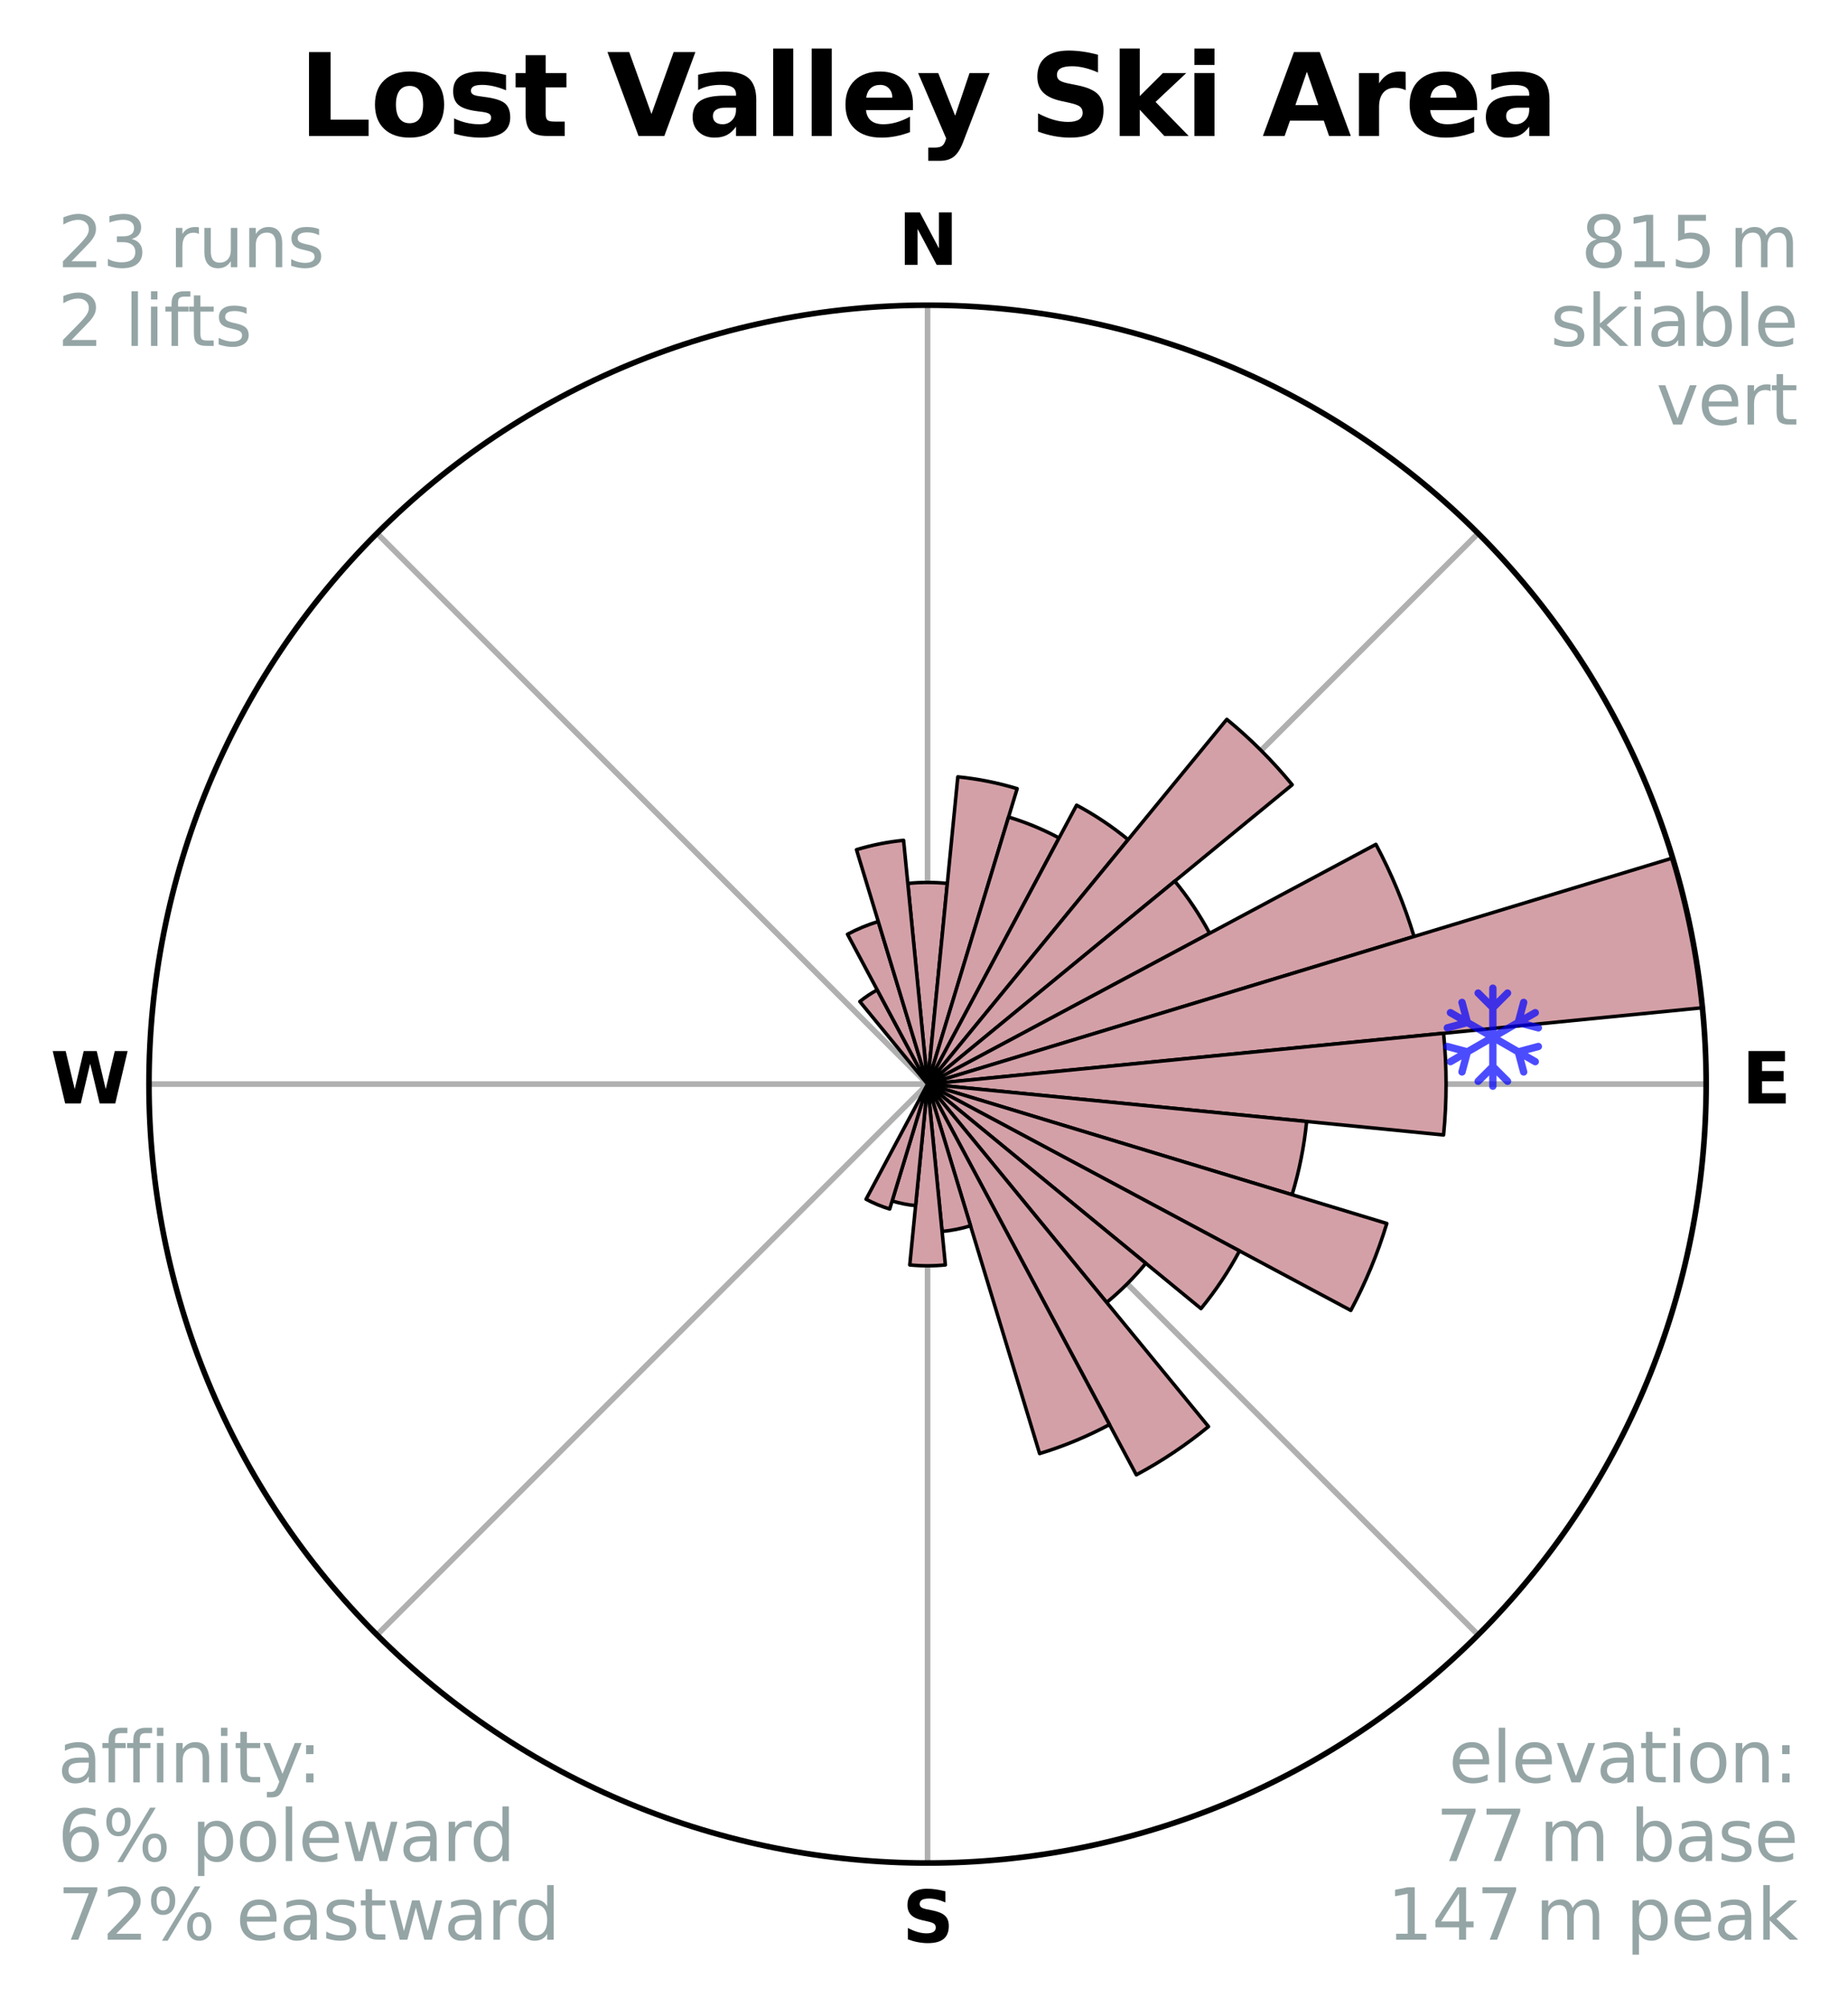 <?xml version="1.0" encoding="utf-8" standalone="no"?>
<!DOCTYPE svg PUBLIC "-//W3C//DTD SVG 1.1//EN"
  "http://www.w3.org/Graphics/SVG/1.1/DTD/svg11.dtd">
<svg xmlns:xlink="http://www.w3.org/1999/xlink" width="263.173pt" height="285.745pt" viewBox="0 0 263.173 285.745" xmlns="http://www.w3.org/2000/svg" version="1.1">
 <title>Ski Rose for Lost Valley Ski Area</title>
 <defs>
  <style type="text/css">*{stroke-linejoin: round; stroke-linecap: butt}</style>
 </defs>
 <g id="figure_1">
  <g id="patch_1">
   <path d="M 0 285.745 
L 263.173 285.745 
L 263.173 -0 
L 0 -0 
z
" style="fill: #ffffff"/>
  </g>
  <g id="axes_1">
   <g id="patch_2">
    <path d="M 242.975 154.326 
C 242.975 139.765 240.107 125.346 234.535 111.894 
C 228.962 98.441 220.795 86.217 210.499 75.921 
C 200.203 65.626 187.979 57.458 174.527 51.886 
C 161.075 46.314 146.655 43.446 132.095 43.446 
C 117.534 43.446 103.115 46.314 89.663 51.886 
C 76.211 57.458 63.987 65.626 53.691 75.921 
C 43.395 86.217 35.227 98.441 29.655 111.894 
C 24.083 125.346 21.215 139.765 21.215 154.326 
C 21.215 168.886 24.083 183.305 29.655 196.757 
C 35.227 210.21 43.395 222.434 53.691 232.73 
C 63.987 243.025 76.211 251.193 89.663 256.765 
C 103.115 262.337 117.534 265.205 132.095 265.205 
C 146.655 265.205 161.075 262.337 174.527 256.765 
C 187.979 251.193 200.203 243.025 210.499 232.73 
C 220.795 222.434 228.962 210.21 234.535 196.757 
C 240.107 183.305 242.975 168.886 242.975 154.326 
M 132.095 154.326 
C 132.095 154.326 132.095 154.326 132.095 154.326 
C 132.095 154.326 132.095 154.326 132.095 154.326 
C 132.095 154.326 132.095 154.326 132.095 154.326 
C 132.095 154.326 132.095 154.326 132.095 154.326 
C 132.095 154.326 132.095 154.326 132.095 154.326 
C 132.095 154.326 132.095 154.326 132.095 154.326 
C 132.095 154.326 132.095 154.326 132.095 154.326 
C 132.095 154.326 132.095 154.326 132.095 154.326 
C 132.095 154.326 132.095 154.326 132.095 154.326 
C 132.095 154.326 132.095 154.326 132.095 154.326 
C 132.095 154.326 132.095 154.326 132.095 154.326 
C 132.095 154.326 132.095 154.326 132.095 154.326 
C 132.095 154.326 132.095 154.326 132.095 154.326 
C 132.095 154.326 132.095 154.326 132.095 154.326 
C 132.095 154.326 132.095 154.326 132.095 154.326 
C 132.095 154.326 132.095 154.326 132.095 154.326 
z
" style="fill: #ffffff"/>
   </g>
   <g id="matplotlib.axis_1">
    <g id="xtick_1">
     <g id="line2d_1">
      <path d="M 132.095 154.326 
L 132.095 43.446 
" clip-path="url(#pbfe10651db)" style="fill: none; stroke: #b0b0b0; stroke-width: 0.8; stroke-linecap: square"/>
     </g>
     <g id="text_1">
      <!-- N -->
      <g transform="translate(127.91 37.705) scale(0.1 -0.1)">
       <defs>
        <path id="DejaVuSans-Bold-4e" d="M 588 4666 
L 1931 4666 
L 3628 1466 
L 3628 4666 
L 4769 4666 
L 4769 0 
L 3425 0 
L 1728 3200 
L 1728 0 
L 588 0 
L 588 4666 
z
" transform="scale(0.016)"/>
       </defs>
       <use xlink:href="#DejaVuSans-Bold-4e"/>
      </g>
     </g>
    </g>
    <g id="xtick_2">
     <g id="line2d_2">
      <path d="M 132.095 154.326 
L 210.499 75.921 
" clip-path="url(#pbfe10651db)" style="fill: none; stroke: #b0b0b0; stroke-width: 0.8; stroke-linecap: square"/>
     </g>
    </g>
    <g id="xtick_3">
     <g id="line2d_3">
      <path d="M 132.095 154.326 
L 242.975 154.326 
" clip-path="url(#pbfe10651db)" style="fill: none; stroke: #b0b0b0; stroke-width: 0.8; stroke-linecap: square"/>
     </g>
     <g id="text_2">
      <!-- E -->
      <g transform="translate(248.059 157.085) scale(0.1 -0.1)">
       <defs>
        <path id="DejaVuSans-Bold-45" d="M 588 4666 
L 3834 4666 
L 3834 3756 
L 1791 3756 
L 1791 2888 
L 3713 2888 
L 3713 1978 
L 1791 1978 
L 1791 909 
L 3903 909 
L 3903 0 
L 588 0 
L 588 4666 
z
" transform="scale(0.016)"/>
       </defs>
       <use xlink:href="#DejaVuSans-Bold-45"/>
      </g>
     </g>
    </g>
    <g id="xtick_4">
     <g id="line2d_4">
      <path d="M 132.095 154.326 
L 210.499 232.73 
" clip-path="url(#pbfe10651db)" style="fill: none; stroke: #b0b0b0; stroke-width: 0.8; stroke-linecap: square"/>
     </g>
    </g>
    <g id="xtick_5">
     <g id="line2d_5">
      <path d="M 132.095 154.326 
L 132.095 265.205 
" clip-path="url(#pbfe10651db)" style="fill: none; stroke: #b0b0b0; stroke-width: 0.8; stroke-linecap: square"/>
     </g>
     <g id="text_3">
      <!-- S -->
      <g transform="translate(128.494 276.465) scale(0.1 -0.1)">
       <defs>
        <path id="DejaVuSans-Bold-53" d="M 3834 4519 
L 3834 3531 
Q 3450 3703 3084 3790 
Q 2719 3878 2394 3878 
Q 1963 3878 1756 3759 
Q 1550 3641 1550 3391 
Q 1550 3203 1689 3098 
Q 1828 2994 2194 2919 
L 2706 2816 
Q 3484 2659 3812 2340 
Q 4141 2022 4141 1434 
Q 4141 663 3683 286 
Q 3225 -91 2284 -91 
Q 1841 -91 1394 -6 
Q 947 78 500 244 
L 500 1259 
Q 947 1022 1364 901 
Q 1781 781 2169 781 
Q 2563 781 2772 912 
Q 2981 1044 2981 1288 
Q 2981 1506 2839 1625 
Q 2697 1744 2272 1838 
L 1806 1941 
Q 1106 2091 782 2419 
Q 459 2747 459 3303 
Q 459 4000 909 4375 
Q 1359 4750 2203 4750 
Q 2588 4750 2994 4692 
Q 3400 4634 3834 4519 
z
" transform="scale(0.016)"/>
       </defs>
       <use xlink:href="#DejaVuSans-Bold-53"/>
      </g>
     </g>
    </g>
    <g id="xtick_6">
     <g id="line2d_6">
      <path d="M 132.095 154.326 
L 53.691 232.73 
" clip-path="url(#pbfe10651db)" style="fill: none; stroke: #b0b0b0; stroke-width: 0.8; stroke-linecap: square"/>
     </g>
    </g>
    <g id="xtick_7">
     <g id="line2d_7">
      <path d="M 132.095 154.326 
L 21.215 154.326 
" clip-path="url(#pbfe10651db)" style="fill: none; stroke: #b0b0b0; stroke-width: 0.8; stroke-linecap: square"/>
     </g>
     <g id="text_4">
      <!-- W -->
      <g transform="translate(7.2 157.085) scale(0.1 -0.1)">
       <defs>
        <path id="DejaVuSans-Bold-57" d="M 191 4666 
L 1344 4666 
L 2150 1275 
L 2950 4666 
L 4109 4666 
L 4909 1275 
L 5716 4666 
L 6859 4666 
L 5759 0 
L 4372 0 
L 3525 3547 
L 2688 0 
L 1300 0 
L 191 4666 
z
" transform="scale(0.016)"/>
       </defs>
       <use xlink:href="#DejaVuSans-Bold-57"/>
      </g>
     </g>
    </g>
    <g id="xtick_8">
     <g id="line2d_8">
      <path d="M 132.095 154.326 
L 53.691 75.921 
" clip-path="url(#pbfe10651db)" style="fill: none; stroke: #b0b0b0; stroke-width: 0.8; stroke-linecap: square"/>
     </g>
    </g>
   </g>
   <g id="matplotlib.axis_2"/>
   <g id="patch_3">
    <path d="M 132.095 154.326 
C 132.095 154.326 132.095 154.326 132.095 154.326 
C 132.095 154.326 132.095 154.326 132.095 154.326 
L 134.909 125.758 
C 133.973 125.666 133.034 125.62 132.095 125.62 
C 131.155 125.62 130.216 125.666 129.281 125.758 
z
" clip-path="url(#pbfe10651db)" style="fill: #d4a0a7; stroke: #000000; stroke-width: 0.5; stroke-linejoin: miter"/>
   </g>
   <g id="patch_4">
    <path d="M 132.095 154.326 
C 132.095 154.326 132.095 154.326 132.095 154.326 
C 132.095 154.326 132.095 154.326 132.095 154.326 
L 144.853 112.268 
C 143.476 111.851 142.08 111.501 140.669 111.22 
C 139.258 110.94 137.834 110.728 136.403 110.587 
z
" clip-path="url(#pbfe10651db)" style="fill: #d4a0a7; stroke: #000000; stroke-width: 0.5; stroke-linejoin: miter"/>
   </g>
   <g id="patch_5">
    <path d="M 132.095 154.326 
C 132.095 154.326 132.095 154.326 132.095 154.326 
C 132.095 154.326 132.095 154.326 132.095 154.326 
L 150.823 119.287 
C 149.676 118.674 148.5 118.118 147.299 117.62 
C 146.097 117.123 144.872 116.684 143.628 116.307 
z
" clip-path="url(#pbfe10651db)" style="fill: #d4a0a7; stroke: #000000; stroke-width: 0.5; stroke-linejoin: miter"/>
   </g>
   <g id="patch_6">
    <path d="M 132.095 154.326 
C 132.095 154.326 132.095 154.326 132.095 154.326 
C 132.095 154.326 132.095 154.326 132.095 154.326 
L 160.657 119.522 
C 159.518 118.588 158.333 117.709 157.108 116.89 
C 155.883 116.072 154.618 115.314 153.318 114.619 
z
" clip-path="url(#pbfe10651db)" style="fill: #d4a0a7; stroke: #000000; stroke-width: 0.5; stroke-linejoin: miter"/>
   </g>
   <g id="patch_7">
    <path d="M 132.095 154.326 
C 132.095 154.326 132.095 154.326 132.095 154.326 
C 132.095 154.326 132.095 154.326 132.095 154.326 
L 184.019 111.712 
C 182.625 110.013 181.147 108.383 179.592 106.828 
C 178.038 105.273 176.408 103.796 174.708 102.401 
z
" clip-path="url(#pbfe10651db)" style="fill: #d4a0a7; stroke: #000000; stroke-width: 0.5; stroke-linejoin: miter"/>
   </g>
   <g id="patch_8">
    <path d="M 132.095 154.326 
C 132.095 154.326 132.095 154.326 132.095 154.326 
C 132.095 154.326 132.095 154.326 132.095 154.326 
L 172.263 132.855 
C 171.56 131.541 170.793 130.261 169.965 129.022 
C 169.137 127.782 168.248 126.584 167.302 125.432 
z
" clip-path="url(#pbfe10651db)" style="fill: #d4a0a7; stroke: #000000; stroke-width: 0.5; stroke-linejoin: miter"/>
   </g>
   <g id="patch_9">
    <path d="M 132.095 154.326 
C 132.095 154.326 132.095 154.326 132.095 154.326 
C 132.095 154.326 132.095 154.326 132.095 154.326 
L 201.374 133.31 
C 200.687 131.042 199.888 128.81 198.981 126.62 
C 198.074 124.431 197.06 122.288 195.943 120.198 
z
" clip-path="url(#pbfe10651db)" style="fill: #d4a0a7; stroke: #000000; stroke-width: 0.5; stroke-linejoin: miter"/>
   </g>
   <g id="patch_10">
    <path d="M 132.095 154.326 
C 132.095 154.326 132.095 154.326 132.095 154.326 
C 132.095 154.326 132.095 154.326 132.095 154.326 
L 242.441 143.457 
C 242.085 139.846 241.552 136.253 240.844 132.694 
C 240.136 129.134 239.254 125.612 238.2 122.139 
z
" clip-path="url(#pbfe10651db)" style="fill: #d4a0a7; stroke: #000000; stroke-width: 0.5; stroke-linejoin: miter"/>
   </g>
   <g id="patch_11">
    <path d="M 132.095 154.326 
C 132.095 154.326 132.095 154.326 132.095 154.326 
C 132.095 154.326 132.095 154.326 132.095 154.326 
L 205.579 161.563 
C 205.816 159.158 205.935 156.742 205.935 154.326 
C 205.935 151.909 205.816 149.493 205.579 147.088 
z
" clip-path="url(#pbfe10651db)" style="fill: #d4a0a7; stroke: #000000; stroke-width: 0.5; stroke-linejoin: miter"/>
   </g>
   <g id="patch_12">
    <path d="M 132.095 154.326 
C 132.095 154.326 132.095 154.326 132.095 154.326 
C 132.095 154.326 132.095 154.326 132.095 154.326 
L 184.002 170.071 
C 184.517 168.372 184.949 166.649 185.295 164.908 
C 185.641 163.166 185.902 161.409 186.076 159.642 
z
" clip-path="url(#pbfe10651db)" style="fill: #d4a0a7; stroke: #000000; stroke-width: 0.5; stroke-linejoin: miter"/>
   </g>
   <g id="patch_13">
    <path d="M 132.095 154.326 
C 132.095 154.326 132.095 154.326 132.095 154.326 
C 132.095 154.326 132.095 154.326 132.095 154.326 
L 192.367 186.542 
C 193.422 184.569 194.379 182.546 195.235 180.479 
C 196.091 178.412 196.845 176.305 197.494 174.164 
z
" clip-path="url(#pbfe10651db)" style="fill: #d4a0a7; stroke: #000000; stroke-width: 0.5; stroke-linejoin: miter"/>
   </g>
   <g id="patch_14">
    <path d="M 132.095 154.326 
C 132.095 154.326 132.095 154.326 132.095 154.326 
C 132.095 154.326 132.095 154.326 132.095 154.326 
L 171.033 186.282 
C 172.079 185.007 173.062 183.682 173.978 182.311 
C 174.894 180.94 175.742 179.525 176.52 178.071 
z
" clip-path="url(#pbfe10651db)" style="fill: #d4a0a7; stroke: #000000; stroke-width: 0.5; stroke-linejoin: miter"/>
   </g>
   <g id="patch_15">
    <path d="M 132.095 154.326 
C 132.095 154.326 132.095 154.326 132.095 154.326 
C 132.095 154.326 132.095 154.326 132.095 154.326 
L 157.601 185.405 
C 158.618 184.57 159.594 183.686 160.524 182.755 
C 161.455 181.824 162.339 180.849 163.174 179.832 
z
" clip-path="url(#pbfe10651db)" style="fill: #d4a0a7; stroke: #000000; stroke-width: 0.5; stroke-linejoin: miter"/>
   </g>
   <g id="patch_16">
    <path d="M 132.095 154.326 
C 132.095 154.326 132.095 154.326 132.095 154.326 
C 132.095 154.326 132.095 154.326 132.095 154.326 
L 161.824 209.945 
C 163.644 208.972 165.416 207.91 167.132 206.763 
C 168.849 205.616 170.508 204.386 172.103 203.076 
z
" clip-path="url(#pbfe10651db)" style="fill: #d4a0a7; stroke: #000000; stroke-width: 0.5; stroke-linejoin: miter"/>
   </g>
   <g id="patch_17">
    <path d="M 132.095 154.326 
C 132.095 154.326 132.095 154.326 132.095 154.326 
C 132.095 154.326 132.095 154.326 132.095 154.326 
L 148.049 206.918 
C 149.77 206.396 151.465 205.789 153.127 205.101 
C 154.789 204.412 156.416 203.643 158.002 202.795 
z
" clip-path="url(#pbfe10651db)" style="fill: #d4a0a7; stroke: #000000; stroke-width: 0.5; stroke-linejoin: miter"/>
   </g>
   <g id="patch_18">
    <path d="M 132.095 154.326 
C 132.095 154.326 132.095 154.326 132.095 154.326 
C 132.095 154.326 132.095 154.326 132.095 154.326 
L 134.161 175.303 
C 134.848 175.235 135.53 175.134 136.207 174.999 
C 136.884 174.865 137.553 174.697 138.214 174.497 
z
" clip-path="url(#pbfe10651db)" style="fill: #d4a0a7; stroke: #000000; stroke-width: 0.5; stroke-linejoin: miter"/>
   </g>
   <g id="patch_19">
    <path d="M 132.095 154.326 
C 132.095 154.326 132.095 154.326 132.095 154.326 
C 132.095 154.326 132.095 154.326 132.095 154.326 
L 129.56 180.066 
C 130.402 180.149 131.248 180.19 132.095 180.19 
C 132.941 180.19 133.788 180.149 134.63 180.066 
z
" clip-path="url(#pbfe10651db)" style="fill: #d4a0a7; stroke: #000000; stroke-width: 0.5; stroke-linejoin: miter"/>
   </g>
   <g id="patch_20">
    <path d="M 132.095 154.326 
C 132.095 154.326 132.095 154.326 132.095 154.326 
C 132.095 154.326 132.095 154.326 132.095 154.326 
L 127.049 170.961 
C 127.593 171.126 128.145 171.264 128.703 171.375 
C 129.262 171.486 129.825 171.57 130.391 171.625 
z
" clip-path="url(#pbfe10651db)" style="fill: #d4a0a7; stroke: #000000; stroke-width: 0.5; stroke-linejoin: miter"/>
   </g>
   <g id="patch_21">
    <path d="M 132.095 154.326 
C 132.095 154.326 132.095 154.326 132.095 154.326 
C 132.095 154.326 132.095 154.326 132.095 154.326 
L 123.336 170.713 
C 123.872 170.999 124.422 171.259 124.984 171.492 
C 125.546 171.725 126.119 171.93 126.701 172.107 
z
" clip-path="url(#pbfe10651db)" style="fill: #d4a0a7; stroke: #000000; stroke-width: 0.5; stroke-linejoin: miter"/>
   </g>
   <g id="patch_22">
    <path d="M 132.095 154.326 
C 132.095 154.326 132.095 154.326 132.095 154.326 
C 132.095 154.326 132.095 154.326 132.095 154.326 
L 132.095 154.326 
C 132.095 154.326 132.095 154.326 132.095 154.326 
C 132.095 154.326 132.095 154.326 132.095 154.326 
z
" clip-path="url(#pbfe10651db)" style="fill: #d4a0a7; stroke: #000000; stroke-width: 0.5; stroke-linejoin: miter"/>
   </g>
   <g id="patch_23">
    <path d="M 132.095 154.326 
C 132.095 154.326 132.095 154.326 132.095 154.326 
C 132.095 154.326 132.095 154.326 132.095 154.326 
L 132.095 154.326 
C 132.095 154.326 132.095 154.326 132.095 154.326 
C 132.095 154.326 132.095 154.326 132.095 154.326 
z
" clip-path="url(#pbfe10651db)" style="fill: #d4a0a7; stroke: #000000; stroke-width: 0.5; stroke-linejoin: miter"/>
   </g>
   <g id="patch_24">
    <path d="M 132.095 154.326 
C 132.095 154.326 132.095 154.326 132.095 154.326 
C 132.095 154.326 132.095 154.326 132.095 154.326 
L 132.095 154.326 
C 132.095 154.326 132.095 154.326 132.095 154.326 
C 132.095 154.326 132.095 154.326 132.095 154.326 
z
" clip-path="url(#pbfe10651db)" style="fill: #d4a0a7; stroke: #000000; stroke-width: 0.5; stroke-linejoin: miter"/>
   </g>
   <g id="patch_25">
    <path d="M 132.095 154.326 
C 132.095 154.326 132.095 154.326 132.095 154.326 
C 132.095 154.326 132.095 154.326 132.095 154.326 
L 132.095 154.326 
C 132.095 154.326 132.095 154.326 132.095 154.326 
C 132.095 154.326 132.095 154.326 132.095 154.326 
z
" clip-path="url(#pbfe10651db)" style="fill: #d4a0a7; stroke: #000000; stroke-width: 0.5; stroke-linejoin: miter"/>
   </g>
   <g id="patch_26">
    <path d="M 132.095 154.326 
C 132.095 154.326 132.095 154.326 132.095 154.326 
C 132.095 154.326 132.095 154.326 132.095 154.326 
L 132.095 154.326 
C 132.095 154.326 132.095 154.326 132.095 154.326 
C 132.095 154.326 132.095 154.326 132.095 154.326 
z
" clip-path="url(#pbfe10651db)" style="fill: #d4a0a7; stroke: #000000; stroke-width: 0.5; stroke-linejoin: miter"/>
   </g>
   <g id="patch_27">
    <path d="M 132.095 154.326 
C 132.095 154.326 132.095 154.326 132.095 154.326 
C 132.095 154.326 132.095 154.326 132.095 154.326 
L 132.095 154.326 
C 132.095 154.326 132.095 154.326 132.095 154.326 
C 132.095 154.326 132.095 154.326 132.095 154.326 
z
" clip-path="url(#pbfe10651db)" style="fill: #d4a0a7; stroke: #000000; stroke-width: 0.5; stroke-linejoin: miter"/>
   </g>
   <g id="patch_28">
    <path d="M 132.095 154.326 
C 132.095 154.326 132.095 154.326 132.095 154.326 
C 132.095 154.326 132.095 154.326 132.095 154.326 
L 132.095 154.326 
C 132.095 154.326 132.095 154.326 132.095 154.326 
C 132.095 154.326 132.095 154.326 132.095 154.326 
z
" clip-path="url(#pbfe10651db)" style="fill: #d4a0a7; stroke: #000000; stroke-width: 0.5; stroke-linejoin: miter"/>
   </g>
   <g id="patch_29">
    <path d="M 132.095 154.326 
C 132.095 154.326 132.095 154.326 132.095 154.326 
C 132.095 154.326 132.095 154.326 132.095 154.326 
L 132.095 154.326 
C 132.095 154.326 132.095 154.326 132.095 154.326 
C 132.095 154.326 132.095 154.326 132.095 154.326 
z
" clip-path="url(#pbfe10651db)" style="fill: #d4a0a7; stroke: #000000; stroke-width: 0.5; stroke-linejoin: miter"/>
   </g>
   <g id="patch_30">
    <path d="M 132.095 154.326 
C 132.095 154.326 132.095 154.326 132.095 154.326 
C 132.095 154.326 132.095 154.326 132.095 154.326 
L 132.095 154.326 
C 132.095 154.326 132.095 154.326 132.095 154.326 
C 132.095 154.326 132.095 154.326 132.095 154.326 
z
" clip-path="url(#pbfe10651db)" style="fill: #d4a0a7; stroke: #000000; stroke-width: 0.5; stroke-linejoin: miter"/>
   </g>
   <g id="patch_31">
    <path d="M 132.095 154.326 
C 132.095 154.326 132.095 154.326 132.095 154.326 
C 132.095 154.326 132.095 154.326 132.095 154.326 
L 132.095 154.326 
C 132.095 154.326 132.095 154.326 132.095 154.326 
C 132.095 154.326 132.095 154.326 132.095 154.326 
z
" clip-path="url(#pbfe10651db)" style="fill: #d4a0a7; stroke: #000000; stroke-width: 0.5; stroke-linejoin: miter"/>
   </g>
   <g id="patch_32">
    <path d="M 132.095 154.326 
C 132.095 154.326 132.095 154.326 132.095 154.326 
C 132.095 154.326 132.095 154.326 132.095 154.326 
L 124.928 140.918 
C 124.489 141.152 124.062 141.408 123.649 141.685 
C 123.235 141.961 122.835 142.258 122.45 142.573 
z
" clip-path="url(#pbfe10651db)" style="fill: #d4a0a7; stroke: #000000; stroke-width: 0.5; stroke-linejoin: miter"/>
   </g>
   <g id="patch_33">
    <path d="M 132.095 154.326 
C 132.095 154.326 132.095 154.326 132.095 154.326 
C 132.095 154.326 132.095 154.326 132.095 154.326 
L 125.074 131.18 
C 124.316 131.41 123.57 131.677 122.839 131.98 
C 122.108 132.283 121.391 132.621 120.693 132.995 
z
" clip-path="url(#pbfe10651db)" style="fill: #d4a0a7; stroke: #000000; stroke-width: 0.5; stroke-linejoin: miter"/>
   </g>
   <g id="patch_34">
    <path d="M 132.095 154.326 
C 132.095 154.326 132.095 154.326 132.095 154.326 
C 132.095 154.326 132.095 154.326 132.095 154.326 
L 128.677 119.623 
C 127.541 119.735 126.411 119.902 125.292 120.125 
C 124.173 120.348 123.065 120.625 121.973 120.957 
z
" clip-path="url(#pbfe10651db)" style="fill: #d4a0a7; stroke: #000000; stroke-width: 0.5; stroke-linejoin: miter"/>
   </g>
   <g id="PathCollection_1">
    <defs>
     <path id="mcb0870129e" d="M 0.194 7.414 
L 0.194 7.414 
C 0.055 7.414 -0.078 7.359 -0.176 7.261 
C -0.274 7.163 -0.33 7.03 -0.33 6.891 
L -0.33 5.365 
L -1.528 6.564 
L -1.528 6.564 
C -1.577 6.613 -1.635 6.651 -1.698 6.678 
C -1.762 6.704 -1.83 6.718 -1.899 6.718 
C -1.968 6.718 -2.036 6.704 -2.1 6.678 
C -2.163 6.651 -2.221 6.613 -2.27 6.564 
L -2.27 6.564 
C -2.318 6.515 -2.357 6.458 -2.383 6.394 
C -2.41 6.33 -2.423 6.262 -2.423 6.193 
C -2.423 6.124 -2.41 6.056 -2.383 5.993 
C -2.357 5.929 -2.318 5.871 -2.27 5.823 
L -0.33 3.884 
L -0.33 0.821 
L -2.981 2.352 
L -3.692 5.001 
L -3.692 5.001 
C -3.728 5.135 -3.815 5.25 -3.935 5.319 
C -4.055 5.389 -4.198 5.408 -4.332 5.372 
L -4.332 5.372 
C -4.466 5.336 -4.581 5.249 -4.65 5.129 
C -4.719 5.009 -4.738 4.866 -4.703 4.732 
L -4.263 3.093 
L -5.586 3.856 
L -5.586 3.856 
C -5.645 3.89 -5.711 3.913 -5.779 3.922 
C -5.847 3.931 -5.916 3.926 -5.983 3.909 
C -6.049 3.891 -6.111 3.86 -6.166 3.818 
C -6.221 3.777 -6.266 3.724 -6.301 3.665 
L -6.301 3.665 
C -6.335 3.605 -6.358 3.54 -6.367 3.471 
C -6.375 3.403 -6.371 3.334 -6.353 3.267 
C -6.335 3.201 -6.304 3.139 -6.263 3.084 
C -6.221 3.03 -6.168 2.984 -6.109 2.95 
L -4.786 2.187 
L -6.425 1.747 
L -6.425 1.747 
C -6.559 1.711 -6.673 1.623 -6.743 1.503 
C -6.812 1.383 -6.831 1.24 -6.795 1.106 
L -6.795 1.106 
C -6.777 1.04 -6.747 0.978 -6.705 0.923 
C -6.663 0.869 -6.611 0.823 -6.551 0.789 
C -6.491 0.754 -6.426 0.732 -6.357 0.723 
C -6.289 0.715 -6.22 0.719 -6.154 0.737 
L -3.505 1.447 
L -0.852 -0.085 
L -3.504 -1.616 
L -6.154 -0.906 
L -6.154 -0.906 
C -6.22 -0.888 -6.289 -0.883 -6.358 -0.892 
C -6.426 -0.901 -6.492 -0.924 -6.551 -0.958 
C -6.611 -0.992 -6.663 -1.038 -6.705 -1.093 
C -6.747 -1.148 -6.778 -1.21 -6.795 -1.276 
L -6.795 -1.276 
C -6.831 -1.41 -6.812 -1.553 -6.743 -1.673 
C -6.673 -1.793 -6.559 -1.881 -6.425 -1.917 
L -4.786 -2.355 
L -6.109 -3.12 
L -6.109 -3.12 
C -6.229 -3.189 -6.316 -3.303 -6.352 -3.437 
C -6.388 -3.571 -6.37 -3.713 -6.301 -3.834 
L -6.301 -3.834 
C -6.266 -3.893 -6.221 -3.945 -6.166 -3.987 
C -6.112 -4.029 -6.049 -4.06 -5.983 -4.078 
C -5.917 -4.096 -5.847 -4.1 -5.779 -4.091 
C -5.711 -4.082 -5.645 -4.06 -5.586 -4.026 
L -4.263 -3.261 
L -4.703 -4.9 
L -4.703 -4.9 
C -4.738 -5.034 -4.719 -5.177 -4.65 -5.297 
C -4.581 -5.417 -4.466 -5.505 -4.332 -5.541 
L -4.332 -5.541 
C -4.198 -5.576 -4.056 -5.558 -3.936 -5.488 
C -3.816 -5.419 -3.728 -5.305 -3.692 -5.171 
L -2.982 -2.522 
L -0.329 -0.99 
L -0.329 -4.052 
L -2.269 -5.992 
L -2.269 -5.992 
C -2.318 -6.04 -2.357 -6.098 -2.383 -6.162 
C -2.41 -6.225 -2.423 -6.293 -2.423 -6.362 
C -2.423 -6.431 -2.41 -6.499 -2.383 -6.563 
C -2.357 -6.626 -2.318 -6.684 -2.269 -6.733 
L -2.269 -6.733 
C -2.221 -6.782 -2.163 -6.82 -2.1 -6.847 
C -2.036 -6.873 -1.968 -6.887 -1.899 -6.887 
C -1.83 -6.887 -1.762 -6.873 -1.698 -6.847 
C -1.635 -6.82 -1.577 -6.782 -1.528 -6.733 
L -0.329 -5.534 
L -0.329 -7.06 
L -0.329 -7.06 
C -0.329 -7.198 -0.274 -7.332 -0.176 -7.43 
C -0.078 -7.528 0.055 -7.583 0.194 -7.583 
L 0.194 -7.583 
C 0.332 -7.583 0.466 -7.528 0.564 -7.43 
C 0.662 -7.332 0.717 -7.198 0.717 -7.06 
L 0.717 -5.534 
L 1.916 -6.733 
L 1.916 -6.733 
C 1.964 -6.782 2.022 -6.82 2.086 -6.847 
C 2.149 -6.873 2.218 -6.887 2.286 -6.887 
C 2.355 -6.887 2.423 -6.873 2.487 -6.847 
C 2.551 -6.82 2.608 -6.782 2.657 -6.733 
L 2.657 -6.733 
C 2.706 -6.684 2.744 -6.626 2.771 -6.563 
C 2.797 -6.499 2.811 -6.431 2.811 -6.362 
C 2.811 -6.293 2.797 -6.225 2.771 -6.162 
C 2.744 -6.098 2.706 -6.04 2.657 -5.992 
L 0.717 -4.052 
L 0.717 -0.991 
L 3.369 -2.523 
L 4.079 -5.171 
L 4.079 -5.171 
C 4.115 -5.305 4.203 -5.419 4.323 -5.488 
C 4.443 -5.558 4.586 -5.576 4.72 -5.541 
L 4.72 -5.541 
C 4.854 -5.505 4.968 -5.417 5.038 -5.297 
C 5.107 -5.177 5.126 -5.034 5.09 -4.9 
L 4.65 -3.263 
L 5.973 -4.026 
L 5.973 -4.026 
C 6.033 -4.06 6.098 -4.082 6.167 -4.091 
C 6.235 -4.1 6.304 -4.096 6.37 -4.078 
C 6.437 -4.06 6.499 -4.029 6.554 -3.987 
C 6.608 -3.945 6.654 -3.893 6.688 -3.833 
L 6.688 -3.833 
C 6.757 -3.713 6.776 -3.571 6.74 -3.437 
C 6.704 -3.303 6.616 -3.189 6.496 -3.12 
L 5.173 -2.355 
L 6.812 -1.917 
L 6.812 -1.917 
C 6.946 -1.881 7.061 -1.793 7.13 -1.673 
C 7.2 -1.553 7.219 -1.41 7.183 -1.276 
L 7.183 -1.276 
C 7.165 -1.21 7.134 -1.147 7.093 -1.093 
C 7.051 -1.038 6.998 -0.992 6.939 -0.958 
C 6.879 -0.923 6.813 -0.901 6.745 -0.892 
C 6.677 -0.883 6.608 -0.888 6.541 -0.906 
L 3.891 -1.616 
L 1.239 -0.085 
L 3.893 1.447 
L 6.541 0.737 
L 6.541 0.737 
C 6.675 0.701 6.818 0.72 6.938 0.789 
C 7.058 0.859 7.145 0.973 7.181 1.106 
L 7.181 1.106 
C 7.217 1.24 7.198 1.383 7.129 1.503 
C 7.06 1.623 6.946 1.711 6.812 1.747 
L 5.173 2.187 
L 6.496 2.95 
L 6.496 2.95 
C 6.556 2.984 6.608 3.03 6.65 3.085 
C 6.691 3.139 6.722 3.201 6.74 3.268 
C 6.758 3.334 6.762 3.404 6.753 3.472 
C 6.744 3.54 6.721 3.606 6.687 3.665 
L 6.687 3.665 
C 6.617 3.785 6.503 3.872 6.369 3.908 
C 6.236 3.944 6.093 3.925 5.973 3.856 
L 4.65 3.091 
L 5.089 4.732 
L 5.089 4.732 
C 5.125 4.866 5.106 5.008 5.037 5.128 
C 4.967 5.248 4.853 5.336 4.72 5.372 
L 4.72 5.372 
C 4.586 5.408 4.443 5.389 4.323 5.319 
C 4.203 5.25 4.115 5.136 4.079 5.002 
L 3.368 2.352 
L 0.717 0.821 
L 0.717 3.884 
L 2.657 5.823 
L 2.657 5.823 
C 2.706 5.871 2.745 5.929 2.771 5.993 
C 2.797 6.056 2.811 6.125 2.811 6.193 
C 2.811 6.262 2.797 6.331 2.771 6.394 
C 2.745 6.458 2.706 6.515 2.657 6.564 
L 2.657 6.564 
C 2.608 6.613 2.551 6.652 2.487 6.678 
C 2.424 6.704 2.355 6.718 2.286 6.718 
C 2.218 6.718 2.149 6.704 2.086 6.678 
C 2.022 6.652 1.965 6.613 1.916 6.564 
L 0.717 5.365 
L 0.717 6.891 
L 0.717 6.891 
C 0.717 7.03 0.662 7.163 0.564 7.261 
C 0.466 7.359 0.333 7.414 0.194 7.414 
L 0.194 7.414 
z
"/>
    </defs>
    <g clip-path="url(#pbfe10651db)">
     <use xlink:href="#mcb0870129e" x="212.402" y="147.728" style="fill: #0000ff; fill-opacity: 0.7"/>
    </g>
   </g>
   <g id="patch_35">
    <path d="M 132.095 43.446 
C 117.534 43.446 103.115 46.314 89.663 51.886 
C 76.211 57.458 63.987 65.626 53.691 75.921 
C 43.395 86.217 35.227 98.441 29.655 111.894 
C 24.083 125.346 21.215 139.765 21.215 154.326 
C 21.215 168.886 24.083 183.305 29.655 196.757 
C 35.227 210.21 43.395 222.434 53.691 232.73 
C 63.987 243.025 76.211 251.193 89.663 256.765 
C 103.115 262.337 117.534 265.205 132.095 265.205 
C 146.655 265.205 161.075 262.337 174.527 256.765 
C 187.979 251.193 200.203 243.025 210.499 232.73 
C 220.795 222.434 228.962 210.21 234.535 196.757 
C 240.107 183.305 242.975 168.886 242.975 154.326 
C 242.975 139.765 240.107 125.346 234.535 111.894 
C 228.962 98.441 220.795 86.217 210.499 75.921 
C 200.203 65.626 187.979 57.458 174.527 51.886 
C 161.075 46.314 146.655 43.446 132.095 43.446 
" style="fill: none; stroke: #000000; stroke-width: 0.8; stroke-linejoin: miter; stroke-linecap: square"/>
   </g>
   <g id="text_5">
    <!-- 23 runs -->
    <g style="fill: #95a5a6" transform="translate(8.217 38.046) scale(0.1 -0.1)">
     <defs>
      <path id="DejaVuSans-32" d="M 1228 531 
L 3431 531 
L 3431 0 
L 469 0 
L 469 531 
Q 828 903 1448 1529 
Q 2069 2156 2228 2338 
Q 2531 2678 2651 2914 
Q 2772 3150 2772 3378 
Q 2772 3750 2511 3984 
Q 2250 4219 1831 4219 
Q 1534 4219 1204 4116 
Q 875 4013 500 3803 
L 500 4441 
Q 881 4594 1212 4672 
Q 1544 4750 1819 4750 
Q 2544 4750 2975 4387 
Q 3406 4025 3406 3419 
Q 3406 3131 3298 2873 
Q 3191 2616 2906 2266 
Q 2828 2175 2409 1742 
Q 1991 1309 1228 531 
z
" transform="scale(0.016)"/>
      <path id="DejaVuSans-33" d="M 2597 2516 
Q 3050 2419 3304 2112 
Q 3559 1806 3559 1356 
Q 3559 666 3084 287 
Q 2609 -91 1734 -91 
Q 1441 -91 1130 -33 
Q 819 25 488 141 
L 488 750 
Q 750 597 1062 519 
Q 1375 441 1716 441 
Q 2309 441 2620 675 
Q 2931 909 2931 1356 
Q 2931 1769 2642 2001 
Q 2353 2234 1838 2234 
L 1294 2234 
L 1294 2753 
L 1863 2753 
Q 2328 2753 2575 2939 
Q 2822 3125 2822 3475 
Q 2822 3834 2567 4026 
Q 2313 4219 1838 4219 
Q 1578 4219 1281 4162 
Q 984 4106 628 3988 
L 628 4550 
Q 988 4650 1302 4700 
Q 1616 4750 1894 4750 
Q 2613 4750 3031 4423 
Q 3450 4097 3450 3541 
Q 3450 3153 3228 2886 
Q 3006 2619 2597 2516 
z
" transform="scale(0.016)"/>
      <path id="DejaVuSans-20" transform="scale(0.016)"/>
      <path id="DejaVuSans-72" d="M 2631 2963 
Q 2534 3019 2420 3045 
Q 2306 3072 2169 3072 
Q 1681 3072 1420 2755 
Q 1159 2438 1159 1844 
L 1159 0 
L 581 0 
L 581 3500 
L 1159 3500 
L 1159 2956 
Q 1341 3275 1631 3429 
Q 1922 3584 2338 3584 
Q 2397 3584 2469 3576 
Q 2541 3569 2628 3553 
L 2631 2963 
z
" transform="scale(0.016)"/>
      <path id="DejaVuSans-75" d="M 544 1381 
L 544 3500 
L 1119 3500 
L 1119 1403 
Q 1119 906 1312 657 
Q 1506 409 1894 409 
Q 2359 409 2629 706 
Q 2900 1003 2900 1516 
L 2900 3500 
L 3475 3500 
L 3475 0 
L 2900 0 
L 2900 538 
Q 2691 219 2414 64 
Q 2138 -91 1772 -91 
Q 1169 -91 856 284 
Q 544 659 544 1381 
z
M 1991 3584 
L 1991 3584 
z
" transform="scale(0.016)"/>
      <path id="DejaVuSans-6e" d="M 3513 2113 
L 3513 0 
L 2938 0 
L 2938 2094 
Q 2938 2591 2744 2837 
Q 2550 3084 2163 3084 
Q 1697 3084 1428 2787 
Q 1159 2491 1159 1978 
L 1159 0 
L 581 0 
L 581 3500 
L 1159 3500 
L 1159 2956 
Q 1366 3272 1645 3428 
Q 1925 3584 2291 3584 
Q 2894 3584 3203 3211 
Q 3513 2838 3513 2113 
z
" transform="scale(0.016)"/>
      <path id="DejaVuSans-73" d="M 2834 3397 
L 2834 2853 
Q 2591 2978 2328 3040 
Q 2066 3103 1784 3103 
Q 1356 3103 1142 2972 
Q 928 2841 928 2578 
Q 928 2378 1081 2264 
Q 1234 2150 1697 2047 
L 1894 2003 
Q 2506 1872 2764 1633 
Q 3022 1394 3022 966 
Q 3022 478 2636 193 
Q 2250 -91 1575 -91 
Q 1294 -91 989 -36 
Q 684 19 347 128 
L 347 722 
Q 666 556 975 473 
Q 1284 391 1588 391 
Q 1994 391 2212 530 
Q 2431 669 2431 922 
Q 2431 1156 2273 1281 
Q 2116 1406 1581 1522 
L 1381 1569 
Q 847 1681 609 1914 
Q 372 2147 372 2553 
Q 372 3047 722 3315 
Q 1072 3584 1716 3584 
Q 2034 3584 2315 3537 
Q 2597 3491 2834 3397 
z
" transform="scale(0.016)"/>
     </defs>
     <use xlink:href="#DejaVuSans-32"/>
     <use xlink:href="#DejaVuSans-33" x="63.623"/>
     <use xlink:href="#DejaVuSans-20" x="127.246"/>
     <use xlink:href="#DejaVuSans-72" x="159.033"/>
     <use xlink:href="#DejaVuSans-75" x="200.146"/>
     <use xlink:href="#DejaVuSans-6e" x="263.525"/>
     <use xlink:href="#DejaVuSans-73" x="326.904"/>
    </g>
    <!-- 2 lifts -->
    <g style="fill: #95a5a6" transform="translate(8.217 49.243) scale(0.1 -0.1)">
     <defs>
      <path id="DejaVuSans-6c" d="M 603 4863 
L 1178 4863 
L 1178 0 
L 603 0 
L 603 4863 
z
" transform="scale(0.016)"/>
      <path id="DejaVuSans-69" d="M 603 3500 
L 1178 3500 
L 1178 0 
L 603 0 
L 603 3500 
z
M 603 4863 
L 1178 4863 
L 1178 4134 
L 603 4134 
L 603 4863 
z
" transform="scale(0.016)"/>
      <path id="DejaVuSans-66" d="M 2375 4863 
L 2375 4384 
L 1825 4384 
Q 1516 4384 1395 4259 
Q 1275 4134 1275 3809 
L 1275 3500 
L 2222 3500 
L 2222 3053 
L 1275 3053 
L 1275 0 
L 697 0 
L 697 3053 
L 147 3053 
L 147 3500 
L 697 3500 
L 697 3744 
Q 697 4328 969 4595 
Q 1241 4863 1831 4863 
L 2375 4863 
z
" transform="scale(0.016)"/>
      <path id="DejaVuSans-74" d="M 1172 4494 
L 1172 3500 
L 2356 3500 
L 2356 3053 
L 1172 3053 
L 1172 1153 
Q 1172 725 1289 603 
Q 1406 481 1766 481 
L 2356 481 
L 2356 0 
L 1766 0 
Q 1100 0 847 248 
Q 594 497 594 1153 
L 594 3053 
L 172 3053 
L 172 3500 
L 594 3500 
L 594 4494 
L 1172 4494 
z
" transform="scale(0.016)"/>
     </defs>
     <use xlink:href="#DejaVuSans-32"/>
     <use xlink:href="#DejaVuSans-20" x="63.623"/>
     <use xlink:href="#DejaVuSans-6c" x="95.41"/>
     <use xlink:href="#DejaVuSans-69" x="123.193"/>
     <use xlink:href="#DejaVuSans-66" x="150.977"/>
     <use xlink:href="#DejaVuSans-74" x="184.432"/>
     <use xlink:href="#DejaVuSans-73" x="223.641"/>
    </g>
   </g>
   <g id="text_6">
    <!-- 815 m -->
    <g style="fill: #95a5a6" transform="translate(225.148 38.046) scale(0.1 -0.1)">
     <defs>
      <path id="DejaVuSans-38" d="M 2034 2216 
Q 1584 2216 1326 1975 
Q 1069 1734 1069 1313 
Q 1069 891 1326 650 
Q 1584 409 2034 409 
Q 2484 409 2743 651 
Q 3003 894 3003 1313 
Q 3003 1734 2745 1975 
Q 2488 2216 2034 2216 
z
M 1403 2484 
Q 997 2584 770 2862 
Q 544 3141 544 3541 
Q 544 4100 942 4425 
Q 1341 4750 2034 4750 
Q 2731 4750 3128 4425 
Q 3525 4100 3525 3541 
Q 3525 3141 3298 2862 
Q 3072 2584 2669 2484 
Q 3125 2378 3379 2068 
Q 3634 1759 3634 1313 
Q 3634 634 3220 271 
Q 2806 -91 2034 -91 
Q 1263 -91 848 271 
Q 434 634 434 1313 
Q 434 1759 690 2068 
Q 947 2378 1403 2484 
z
M 1172 3481 
Q 1172 3119 1398 2916 
Q 1625 2713 2034 2713 
Q 2441 2713 2670 2916 
Q 2900 3119 2900 3481 
Q 2900 3844 2670 4047 
Q 2441 4250 2034 4250 
Q 1625 4250 1398 4047 
Q 1172 3844 1172 3481 
z
" transform="scale(0.016)"/>
      <path id="DejaVuSans-31" d="M 794 531 
L 1825 531 
L 1825 4091 
L 703 3866 
L 703 4441 
L 1819 4666 
L 2450 4666 
L 2450 531 
L 3481 531 
L 3481 0 
L 794 0 
L 794 531 
z
" transform="scale(0.016)"/>
      <path id="DejaVuSans-35" d="M 691 4666 
L 3169 4666 
L 3169 4134 
L 1269 4134 
L 1269 2991 
Q 1406 3038 1543 3061 
Q 1681 3084 1819 3084 
Q 2600 3084 3056 2656 
Q 3513 2228 3513 1497 
Q 3513 744 3044 326 
Q 2575 -91 1722 -91 
Q 1428 -91 1123 -41 
Q 819 9 494 109 
L 494 744 
Q 775 591 1075 516 
Q 1375 441 1709 441 
Q 2250 441 2565 725 
Q 2881 1009 2881 1497 
Q 2881 1984 2565 2268 
Q 2250 2553 1709 2553 
Q 1456 2553 1204 2497 
Q 953 2441 691 2322 
L 691 4666 
z
" transform="scale(0.016)"/>
      <path id="DejaVuSans-202f" transform="scale(0.016)"/>
      <path id="DejaVuSans-6d" d="M 3328 2828 
Q 3544 3216 3844 3400 
Q 4144 3584 4550 3584 
Q 5097 3584 5394 3201 
Q 5691 2819 5691 2113 
L 5691 0 
L 5113 0 
L 5113 2094 
Q 5113 2597 4934 2840 
Q 4756 3084 4391 3084 
Q 3944 3084 3684 2787 
Q 3425 2491 3425 1978 
L 3425 0 
L 2847 0 
L 2847 2094 
Q 2847 2600 2669 2842 
Q 2491 3084 2119 3084 
Q 1678 3084 1418 2786 
Q 1159 2488 1159 1978 
L 1159 0 
L 581 0 
L 581 3500 
L 1159 3500 
L 1159 2956 
Q 1356 3278 1631 3431 
Q 1906 3584 2284 3584 
Q 2666 3584 2933 3390 
Q 3200 3197 3328 2828 
z
" transform="scale(0.016)"/>
     </defs>
     <use xlink:href="#DejaVuSans-38"/>
     <use xlink:href="#DejaVuSans-31" x="63.623"/>
     <use xlink:href="#DejaVuSans-35" x="127.246"/>
     <use xlink:href="#DejaVuSans-202f" x="190.869"/>
     <use xlink:href="#DejaVuSans-6d" x="210.84"/>
    </g>
    <!-- skiable -->
    <g style="fill: #95a5a6" transform="translate(220.787 49.243) scale(0.1 -0.1)">
     <defs>
      <path id="DejaVuSans-6b" d="M 581 4863 
L 1159 4863 
L 1159 1991 
L 2875 3500 
L 3609 3500 
L 1753 1863 
L 3688 0 
L 2938 0 
L 1159 1709 
L 1159 0 
L 581 0 
L 581 4863 
z
" transform="scale(0.016)"/>
      <path id="DejaVuSans-61" d="M 2194 1759 
Q 1497 1759 1228 1600 
Q 959 1441 959 1056 
Q 959 750 1161 570 
Q 1363 391 1709 391 
Q 2188 391 2477 730 
Q 2766 1069 2766 1631 
L 2766 1759 
L 2194 1759 
z
M 3341 1997 
L 3341 0 
L 2766 0 
L 2766 531 
Q 2569 213 2275 61 
Q 1981 -91 1556 -91 
Q 1019 -91 701 211 
Q 384 513 384 1019 
Q 384 1609 779 1909 
Q 1175 2209 1959 2209 
L 2766 2209 
L 2766 2266 
Q 2766 2663 2505 2880 
Q 2244 3097 1772 3097 
Q 1472 3097 1187 3025 
Q 903 2953 641 2809 
L 641 3341 
Q 956 3463 1253 3523 
Q 1550 3584 1831 3584 
Q 2591 3584 2966 3190 
Q 3341 2797 3341 1997 
z
" transform="scale(0.016)"/>
      <path id="DejaVuSans-62" d="M 3116 1747 
Q 3116 2381 2855 2742 
Q 2594 3103 2138 3103 
Q 1681 3103 1420 2742 
Q 1159 2381 1159 1747 
Q 1159 1113 1420 752 
Q 1681 391 2138 391 
Q 2594 391 2855 752 
Q 3116 1113 3116 1747 
z
M 1159 2969 
Q 1341 3281 1617 3432 
Q 1894 3584 2278 3584 
Q 2916 3584 3314 3078 
Q 3713 2572 3713 1747 
Q 3713 922 3314 415 
Q 2916 -91 2278 -91 
Q 1894 -91 1617 61 
Q 1341 213 1159 525 
L 1159 0 
L 581 0 
L 581 4863 
L 1159 4863 
L 1159 2969 
z
" transform="scale(0.016)"/>
      <path id="DejaVuSans-65" d="M 3597 1894 
L 3597 1613 
L 953 1613 
Q 991 1019 1311 708 
Q 1631 397 2203 397 
Q 2534 397 2845 478 
Q 3156 559 3463 722 
L 3463 178 
Q 3153 47 2828 -22 
Q 2503 -91 2169 -91 
Q 1331 -91 842 396 
Q 353 884 353 1716 
Q 353 2575 817 3079 
Q 1281 3584 2069 3584 
Q 2775 3584 3186 3129 
Q 3597 2675 3597 1894 
z
M 3022 2063 
Q 3016 2534 2758 2815 
Q 2500 3097 2075 3097 
Q 1594 3097 1305 2825 
Q 1016 2553 972 2059 
L 3022 2063 
z
" transform="scale(0.016)"/>
     </defs>
     <use xlink:href="#DejaVuSans-73"/>
     <use xlink:href="#DejaVuSans-6b" x="52.1"/>
     <use xlink:href="#DejaVuSans-69" x="110.01"/>
     <use xlink:href="#DejaVuSans-61" x="137.793"/>
     <use xlink:href="#DejaVuSans-62" x="199.072"/>
     <use xlink:href="#DejaVuSans-6c" x="262.549"/>
     <use xlink:href="#DejaVuSans-65" x="290.332"/>
    </g>
    <!-- vert -->
    <g style="fill: #95a5a6" transform="translate(235.87 60.441) scale(0.1 -0.1)">
     <defs>
      <path id="DejaVuSans-76" d="M 191 3500 
L 800 3500 
L 1894 563 
L 2988 3500 
L 3597 3500 
L 2284 0 
L 1503 0 
L 191 3500 
z
" transform="scale(0.016)"/>
     </defs>
     <use xlink:href="#DejaVuSans-76"/>
     <use xlink:href="#DejaVuSans-65" x="59.18"/>
     <use xlink:href="#DejaVuSans-72" x="120.703"/>
     <use xlink:href="#DejaVuSans-74" x="161.816"/>
    </g>
   </g>
   <g id="text_7">
    <!-- affinity: -->
    <g style="fill: #95a5a6" transform="translate(8.217 253.729) scale(0.1 -0.1)">
     <defs>
      <path id="DejaVuSans-79" d="M 2059 -325 
Q 1816 -950 1584 -1140 
Q 1353 -1331 966 -1331 
L 506 -1331 
L 506 -850 
L 844 -850 
Q 1081 -850 1212 -737 
Q 1344 -625 1503 -206 
L 1606 56 
L 191 3500 
L 800 3500 
L 1894 763 
L 2988 3500 
L 3597 3500 
L 2059 -325 
z
" transform="scale(0.016)"/>
      <path id="DejaVuSans-3a" d="M 750 794 
L 1409 794 
L 1409 0 
L 750 0 
L 750 794 
z
M 750 3309 
L 1409 3309 
L 1409 2516 
L 750 2516 
L 750 3309 
z
" transform="scale(0.016)"/>
     </defs>
     <use xlink:href="#DejaVuSans-61"/>
     <use xlink:href="#DejaVuSans-66" x="61.279"/>
     <use xlink:href="#DejaVuSans-66" x="96.484"/>
     <use xlink:href="#DejaVuSans-69" x="131.689"/>
     <use xlink:href="#DejaVuSans-6e" x="159.473"/>
     <use xlink:href="#DejaVuSans-69" x="222.852"/>
     <use xlink:href="#DejaVuSans-74" x="250.635"/>
     <use xlink:href="#DejaVuSans-79" x="289.844"/>
     <use xlink:href="#DejaVuSans-3a" x="341.773"/>
    </g>
    <!-- 6% poleward -->
    <g style="fill: #95a5a6" transform="translate(8.217 264.926) scale(0.1 -0.1)">
     <defs>
      <path id="DejaVuSans-36" d="M 2113 2584 
Q 1688 2584 1439 2293 
Q 1191 2003 1191 1497 
Q 1191 994 1439 701 
Q 1688 409 2113 409 
Q 2538 409 2786 701 
Q 3034 994 3034 1497 
Q 3034 2003 2786 2293 
Q 2538 2584 2113 2584 
z
M 3366 4563 
L 3366 3988 
Q 3128 4100 2886 4159 
Q 2644 4219 2406 4219 
Q 1781 4219 1451 3797 
Q 1122 3375 1075 2522 
Q 1259 2794 1537 2939 
Q 1816 3084 2150 3084 
Q 2853 3084 3261 2657 
Q 3669 2231 3669 1497 
Q 3669 778 3244 343 
Q 2819 -91 2113 -91 
Q 1303 -91 875 529 
Q 447 1150 447 2328 
Q 447 3434 972 4092 
Q 1497 4750 2381 4750 
Q 2619 4750 2861 4703 
Q 3103 4656 3366 4563 
z
" transform="scale(0.016)"/>
      <path id="DejaVuSans-25" d="M 4653 2053 
Q 4381 2053 4226 1822 
Q 4072 1591 4072 1178 
Q 4072 772 4226 539 
Q 4381 306 4653 306 
Q 4919 306 5073 539 
Q 5228 772 5228 1178 
Q 5228 1588 5073 1820 
Q 4919 2053 4653 2053 
z
M 4653 2450 
Q 5147 2450 5437 2106 
Q 5728 1763 5728 1178 
Q 5728 594 5436 251 
Q 5144 -91 4653 -91 
Q 4153 -91 3862 251 
Q 3572 594 3572 1178 
Q 3572 1766 3864 2108 
Q 4156 2450 4653 2450 
z
M 1428 4353 
Q 1159 4353 1004 4120 
Q 850 3888 850 3481 
Q 850 3069 1003 2837 
Q 1156 2606 1428 2606 
Q 1700 2606 1854 2837 
Q 2009 3069 2009 3481 
Q 2009 3884 1853 4118 
Q 1697 4353 1428 4353 
z
M 4250 4750 
L 4750 4750 
L 1831 -91 
L 1331 -91 
L 4250 4750 
z
M 1428 4750 
Q 1922 4750 2215 4408 
Q 2509 4066 2509 3481 
Q 2509 2891 2217 2550 
Q 1925 2209 1428 2209 
Q 931 2209 642 2551 
Q 353 2894 353 3481 
Q 353 4063 643 4406 
Q 934 4750 1428 4750 
z
" transform="scale(0.016)"/>
      <path id="DejaVuSans-70" d="M 1159 525 
L 1159 -1331 
L 581 -1331 
L 581 3500 
L 1159 3500 
L 1159 2969 
Q 1341 3281 1617 3432 
Q 1894 3584 2278 3584 
Q 2916 3584 3314 3078 
Q 3713 2572 3713 1747 
Q 3713 922 3314 415 
Q 2916 -91 2278 -91 
Q 1894 -91 1617 61 
Q 1341 213 1159 525 
z
M 3116 1747 
Q 3116 2381 2855 2742 
Q 2594 3103 2138 3103 
Q 1681 3103 1420 2742 
Q 1159 2381 1159 1747 
Q 1159 1113 1420 752 
Q 1681 391 2138 391 
Q 2594 391 2855 752 
Q 3116 1113 3116 1747 
z
" transform="scale(0.016)"/>
      <path id="DejaVuSans-6f" d="M 1959 3097 
Q 1497 3097 1228 2736 
Q 959 2375 959 1747 
Q 959 1119 1226 758 
Q 1494 397 1959 397 
Q 2419 397 2687 759 
Q 2956 1122 2956 1747 
Q 2956 2369 2687 2733 
Q 2419 3097 1959 3097 
z
M 1959 3584 
Q 2709 3584 3137 3096 
Q 3566 2609 3566 1747 
Q 3566 888 3137 398 
Q 2709 -91 1959 -91 
Q 1206 -91 779 398 
Q 353 888 353 1747 
Q 353 2609 779 3096 
Q 1206 3584 1959 3584 
z
" transform="scale(0.016)"/>
      <path id="DejaVuSans-77" d="M 269 3500 
L 844 3500 
L 1563 769 
L 2278 3500 
L 2956 3500 
L 3675 769 
L 4391 3500 
L 4966 3500 
L 4050 0 
L 3372 0 
L 2619 2869 
L 1863 0 
L 1184 0 
L 269 3500 
z
" transform="scale(0.016)"/>
      <path id="DejaVuSans-64" d="M 2906 2969 
L 2906 4863 
L 3481 4863 
L 3481 0 
L 2906 0 
L 2906 525 
Q 2725 213 2448 61 
Q 2172 -91 1784 -91 
Q 1150 -91 751 415 
Q 353 922 353 1747 
Q 353 2572 751 3078 
Q 1150 3584 1784 3584 
Q 2172 3584 2448 3432 
Q 2725 3281 2906 2969 
z
M 947 1747 
Q 947 1113 1208 752 
Q 1469 391 1925 391 
Q 2381 391 2643 752 
Q 2906 1113 2906 1747 
Q 2906 2381 2643 2742 
Q 2381 3103 1925 3103 
Q 1469 3103 1208 2742 
Q 947 2381 947 1747 
z
" transform="scale(0.016)"/>
     </defs>
     <use xlink:href="#DejaVuSans-36"/>
     <use xlink:href="#DejaVuSans-25" x="63.623"/>
     <use xlink:href="#DejaVuSans-20" x="158.643"/>
     <use xlink:href="#DejaVuSans-70" x="190.43"/>
     <use xlink:href="#DejaVuSans-6f" x="253.906"/>
     <use xlink:href="#DejaVuSans-6c" x="315.088"/>
     <use xlink:href="#DejaVuSans-65" x="342.871"/>
     <use xlink:href="#DejaVuSans-77" x="404.395"/>
     <use xlink:href="#DejaVuSans-61" x="486.182"/>
     <use xlink:href="#DejaVuSans-72" x="547.461"/>
     <use xlink:href="#DejaVuSans-64" x="586.824"/>
    </g>
    <!-- 72% eastward -->
    <g style="fill: #95a5a6" transform="translate(8.217 276.124) scale(0.1 -0.1)">
     <defs>
      <path id="DejaVuSans-37" d="M 525 4666 
L 3525 4666 
L 3525 4397 
L 1831 0 
L 1172 0 
L 2766 4134 
L 525 4134 
L 525 4666 
z
" transform="scale(0.016)"/>
     </defs>
     <use xlink:href="#DejaVuSans-37"/>
     <use xlink:href="#DejaVuSans-32" x="63.623"/>
     <use xlink:href="#DejaVuSans-25" x="127.246"/>
     <use xlink:href="#DejaVuSans-20" x="222.266"/>
     <use xlink:href="#DejaVuSans-65" x="254.053"/>
     <use xlink:href="#DejaVuSans-61" x="315.576"/>
     <use xlink:href="#DejaVuSans-73" x="376.855"/>
     <use xlink:href="#DejaVuSans-74" x="428.955"/>
     <use xlink:href="#DejaVuSans-77" x="468.164"/>
     <use xlink:href="#DejaVuSans-61" x="549.951"/>
     <use xlink:href="#DejaVuSans-72" x="611.23"/>
     <use xlink:href="#DejaVuSans-64" x="650.594"/>
    </g>
   </g>
   <g id="text_8">
    <!-- elevation: -->
    <g style="fill: #95a5a6" transform="translate(206.318 253.729) scale(0.1 -0.1)">
     <use xlink:href="#DejaVuSans-65"/>
     <use xlink:href="#DejaVuSans-6c" x="61.523"/>
     <use xlink:href="#DejaVuSans-65" x="89.307"/>
     <use xlink:href="#DejaVuSans-76" x="150.83"/>
     <use xlink:href="#DejaVuSans-61" x="210.01"/>
     <use xlink:href="#DejaVuSans-74" x="271.289"/>
     <use xlink:href="#DejaVuSans-69" x="310.498"/>
     <use xlink:href="#DejaVuSans-6f" x="338.281"/>
     <use xlink:href="#DejaVuSans-6e" x="399.463"/>
     <use xlink:href="#DejaVuSans-3a" x="462.842"/>
    </g>
    <!-- 77 m base -->
    <g style="fill: #95a5a6" transform="translate(204.493 264.926) scale(0.1 -0.1)">
     <use xlink:href="#DejaVuSans-37"/>
     <use xlink:href="#DejaVuSans-37" x="63.623"/>
     <use xlink:href="#DejaVuSans-202f" x="127.246"/>
     <use xlink:href="#DejaVuSans-6d" x="147.217"/>
     <use xlink:href="#DejaVuSans-20" x="244.629"/>
     <use xlink:href="#DejaVuSans-62" x="276.416"/>
     <use xlink:href="#DejaVuSans-61" x="339.893"/>
     <use xlink:href="#DejaVuSans-73" x="401.172"/>
     <use xlink:href="#DejaVuSans-65" x="453.271"/>
    </g>
    <!-- 147 m peak -->
    <g style="fill: #95a5a6" transform="translate(197.55 276.124) scale(0.1 -0.1)">
     <defs>
      <path id="DejaVuSans-34" d="M 2419 4116 
L 825 1625 
L 2419 1625 
L 2419 4116 
z
M 2253 4666 
L 3047 4666 
L 3047 1625 
L 3713 1625 
L 3713 1100 
L 3047 1100 
L 3047 0 
L 2419 0 
L 2419 1100 
L 313 1100 
L 313 1709 
L 2253 4666 
z
" transform="scale(0.016)"/>
     </defs>
     <use xlink:href="#DejaVuSans-31"/>
     <use xlink:href="#DejaVuSans-34" x="63.623"/>
     <use xlink:href="#DejaVuSans-37" x="127.246"/>
     <use xlink:href="#DejaVuSans-202f" x="190.869"/>
     <use xlink:href="#DejaVuSans-6d" x="210.84"/>
     <use xlink:href="#DejaVuSans-20" x="308.252"/>
     <use xlink:href="#DejaVuSans-70" x="340.039"/>
     <use xlink:href="#DejaVuSans-65" x="403.516"/>
     <use xlink:href="#DejaVuSans-61" x="465.039"/>
     <use xlink:href="#DejaVuSans-6b" x="526.318"/>
    </g>
   </g>
   <g id="text_9">
    <!-- Lost Valley Ski Area -->
    <g transform="translate(42.5 19.358) scale(0.16 -0.16)">
     <defs>
      <path id="DejaVuSans-Bold-4c" d="M 588 4666 
L 1791 4666 
L 1791 909 
L 3903 909 
L 3903 0 
L 588 0 
L 588 4666 
z
" transform="scale(0.016)"/>
      <path id="DejaVuSans-Bold-6f" d="M 2203 2784 
Q 1831 2784 1636 2517 
Q 1441 2250 1441 1747 
Q 1441 1244 1636 976 
Q 1831 709 2203 709 
Q 2569 709 2762 976 
Q 2956 1244 2956 1747 
Q 2956 2250 2762 2517 
Q 2569 2784 2203 2784 
z
M 2203 3584 
Q 3106 3584 3614 3096 
Q 4122 2609 4122 1747 
Q 4122 884 3614 396 
Q 3106 -91 2203 -91 
Q 1297 -91 786 396 
Q 275 884 275 1747 
Q 275 2609 786 3096 
Q 1297 3584 2203 3584 
z
" transform="scale(0.016)"/>
      <path id="DejaVuSans-Bold-73" d="M 3272 3391 
L 3272 2541 
Q 2913 2691 2578 2766 
Q 2244 2841 1947 2841 
Q 1628 2841 1473 2761 
Q 1319 2681 1319 2516 
Q 1319 2381 1436 2309 
Q 1553 2238 1856 2203 
L 2053 2175 
Q 2913 2066 3209 1816 
Q 3506 1566 3506 1031 
Q 3506 472 3093 190 
Q 2681 -91 1863 -91 
Q 1516 -91 1145 -36 
Q 775 19 384 128 
L 384 978 
Q 719 816 1070 734 
Q 1422 653 1784 653 
Q 2113 653 2278 743 
Q 2444 834 2444 1013 
Q 2444 1163 2330 1236 
Q 2216 1309 1875 1350 
L 1678 1375 
Q 931 1469 631 1722 
Q 331 1975 331 2491 
Q 331 3047 712 3315 
Q 1094 3584 1881 3584 
Q 2191 3584 2531 3537 
Q 2872 3491 3272 3391 
z
" transform="scale(0.016)"/>
      <path id="DejaVuSans-Bold-74" d="M 1759 4494 
L 1759 3500 
L 2913 3500 
L 2913 2700 
L 1759 2700 
L 1759 1216 
Q 1759 972 1856 886 
Q 1953 800 2241 800 
L 2816 800 
L 2816 0 
L 1856 0 
Q 1194 0 917 276 
Q 641 553 641 1216 
L 641 2700 
L 84 2700 
L 84 3500 
L 641 3500 
L 641 4494 
L 1759 4494 
z
" transform="scale(0.016)"/>
      <path id="DejaVuSans-Bold-20" transform="scale(0.016)"/>
      <path id="DejaVuSans-Bold-56" d="M 31 4666 
L 1241 4666 
L 2478 1222 
L 3713 4666 
L 4922 4666 
L 3194 0 
L 1759 0 
L 31 4666 
z
" transform="scale(0.016)"/>
      <path id="DejaVuSans-Bold-61" d="M 2106 1575 
Q 1756 1575 1579 1456 
Q 1403 1338 1403 1106 
Q 1403 894 1545 773 
Q 1688 653 1941 653 
Q 2256 653 2472 879 
Q 2688 1106 2688 1447 
L 2688 1575 
L 2106 1575 
z
M 3816 1997 
L 3816 0 
L 2688 0 
L 2688 519 
Q 2463 200 2181 54 
Q 1900 -91 1497 -91 
Q 953 -91 614 226 
Q 275 544 275 1050 
Q 275 1666 698 1953 
Q 1122 2241 2028 2241 
L 2688 2241 
L 2688 2328 
Q 2688 2594 2478 2717 
Q 2269 2841 1825 2841 
Q 1466 2841 1156 2769 
Q 847 2697 581 2553 
L 581 3406 
Q 941 3494 1303 3539 
Q 1666 3584 2028 3584 
Q 2975 3584 3395 3211 
Q 3816 2838 3816 1997 
z
" transform="scale(0.016)"/>
      <path id="DejaVuSans-Bold-6c" d="M 538 4863 
L 1656 4863 
L 1656 0 
L 538 0 
L 538 4863 
z
" transform="scale(0.016)"/>
      <path id="DejaVuSans-Bold-65" d="M 4031 1759 
L 4031 1441 
L 1416 1441 
Q 1456 1047 1700 850 
Q 1944 653 2381 653 
Q 2734 653 3104 758 
Q 3475 863 3866 1075 
L 3866 213 
Q 3469 63 3072 -14 
Q 2675 -91 2278 -91 
Q 1328 -91 801 392 
Q 275 875 275 1747 
Q 275 2603 792 3093 
Q 1309 3584 2216 3584 
Q 3041 3584 3536 3087 
Q 4031 2591 4031 1759 
z
M 2881 2131 
Q 2881 2450 2695 2645 
Q 2509 2841 2209 2841 
Q 1884 2841 1681 2658 
Q 1478 2475 1428 2131 
L 2881 2131 
z
" transform="scale(0.016)"/>
      <path id="DejaVuSans-Bold-79" d="M 78 3500 
L 1197 3500 
L 2138 1125 
L 2938 3500 
L 4056 3500 
L 2584 -331 
Q 2363 -916 2067 -1148 
Q 1772 -1381 1288 -1381 
L 641 -1381 
L 641 -647 
L 991 -647 
Q 1275 -647 1404 -556 
Q 1534 -466 1606 -231 
L 1638 -134 
L 78 3500 
z
" transform="scale(0.016)"/>
      <path id="DejaVuSans-Bold-6b" d="M 538 4863 
L 1656 4863 
L 1656 2216 
L 2944 3500 
L 4244 3500 
L 2534 1894 
L 4378 0 
L 3022 0 
L 1656 1459 
L 1656 0 
L 538 0 
L 538 4863 
z
" transform="scale(0.016)"/>
      <path id="DejaVuSans-Bold-69" d="M 538 3500 
L 1656 3500 
L 1656 0 
L 538 0 
L 538 3500 
z
M 538 4863 
L 1656 4863 
L 1656 3950 
L 538 3950 
L 538 4863 
z
" transform="scale(0.016)"/>
      <path id="DejaVuSans-Bold-41" d="M 3419 850 
L 1538 850 
L 1241 0 
L 31 0 
L 1759 4666 
L 3194 4666 
L 4922 0 
L 3713 0 
L 3419 850 
z
M 1838 1716 
L 3116 1716 
L 2478 3572 
L 1838 1716 
z
" transform="scale(0.016)"/>
      <path id="DejaVuSans-Bold-72" d="M 3138 2547 
Q 2991 2616 2845 2648 
Q 2700 2681 2553 2681 
Q 2122 2681 1889 2404 
Q 1656 2128 1656 1613 
L 1656 0 
L 538 0 
L 538 3500 
L 1656 3500 
L 1656 2925 
Q 1872 3269 2151 3426 
Q 2431 3584 2822 3584 
Q 2878 3584 2943 3579 
Q 3009 3575 3134 3559 
L 3138 2547 
z
" transform="scale(0.016)"/>
     </defs>
     <use xlink:href="#DejaVuSans-Bold-4c"/>
     <use xlink:href="#DejaVuSans-Bold-6f" x="63.721"/>
     <use xlink:href="#DejaVuSans-Bold-73" x="132.422"/>
     <use xlink:href="#DejaVuSans-Bold-74" x="191.943"/>
     <use xlink:href="#DejaVuSans-Bold-20" x="239.746"/>
     <use xlink:href="#DejaVuSans-Bold-56" x="274.561"/>
     <use xlink:href="#DejaVuSans-Bold-61" x="346.453"/>
     <use xlink:href="#DejaVuSans-Bold-6c" x="413.934"/>
     <use xlink:href="#DejaVuSans-Bold-6c" x="448.211"/>
     <use xlink:href="#DejaVuSans-Bold-65" x="482.488"/>
     <use xlink:href="#DejaVuSans-Bold-79" x="550.311"/>
     <use xlink:href="#DejaVuSans-Bold-20" x="615.496"/>
     <use xlink:href="#DejaVuSans-Bold-53" x="650.311"/>
     <use xlink:href="#DejaVuSans-Bold-6b" x="722.332"/>
     <use xlink:href="#DejaVuSans-Bold-69" x="788.836"/>
     <use xlink:href="#DejaVuSans-Bold-20" x="823.113"/>
     <use xlink:href="#DejaVuSans-Bold-41" x="857.928"/>
     <use xlink:href="#DejaVuSans-Bold-72" x="935.32"/>
     <use xlink:href="#DejaVuSans-Bold-65" x="984.637"/>
     <use xlink:href="#DejaVuSans-Bold-61" x="1052.459"/>
    </g>
   </g>
  </g>
 </g>
 <defs>
  <clipPath id="pbfe10651db">
   <path d="M 242.975 154.326 
C 242.975 139.765 240.107 125.346 234.535 111.894 
C 228.962 98.441 220.795 86.217 210.499 75.921 
C 200.203 65.626 187.979 57.458 174.527 51.886 
C 161.075 46.314 146.655 43.446 132.095 43.446 
C 117.534 43.446 103.115 46.314 89.663 51.886 
C 76.211 57.458 63.987 65.626 53.691 75.921 
C 43.395 86.217 35.227 98.441 29.655 111.894 
C 24.083 125.346 21.215 139.765 21.215 154.326 
C 21.215 168.886 24.083 183.305 29.655 196.757 
C 35.227 210.21 43.395 222.434 53.691 232.73 
C 63.987 243.025 76.211 251.193 89.663 256.765 
C 103.115 262.337 117.534 265.205 132.095 265.205 
C 146.655 265.205 161.075 262.337 174.527 256.765 
C 187.979 251.193 200.203 243.025 210.499 232.73 
C 220.795 222.434 228.962 210.21 234.535 196.757 
C 240.107 183.305 242.975 168.886 242.975 154.326 
M 132.095 154.326 
C 132.095 154.326 132.095 154.326 132.095 154.326 
C 132.095 154.326 132.095 154.326 132.095 154.326 
C 132.095 154.326 132.095 154.326 132.095 154.326 
C 132.095 154.326 132.095 154.326 132.095 154.326 
C 132.095 154.326 132.095 154.326 132.095 154.326 
C 132.095 154.326 132.095 154.326 132.095 154.326 
C 132.095 154.326 132.095 154.326 132.095 154.326 
C 132.095 154.326 132.095 154.326 132.095 154.326 
C 132.095 154.326 132.095 154.326 132.095 154.326 
C 132.095 154.326 132.095 154.326 132.095 154.326 
C 132.095 154.326 132.095 154.326 132.095 154.326 
C 132.095 154.326 132.095 154.326 132.095 154.326 
C 132.095 154.326 132.095 154.326 132.095 154.326 
C 132.095 154.326 132.095 154.326 132.095 154.326 
C 132.095 154.326 132.095 154.326 132.095 154.326 
C 132.095 154.326 132.095 154.326 132.095 154.326 
z
"/>
  </clipPath>
 </defs>
</svg>
